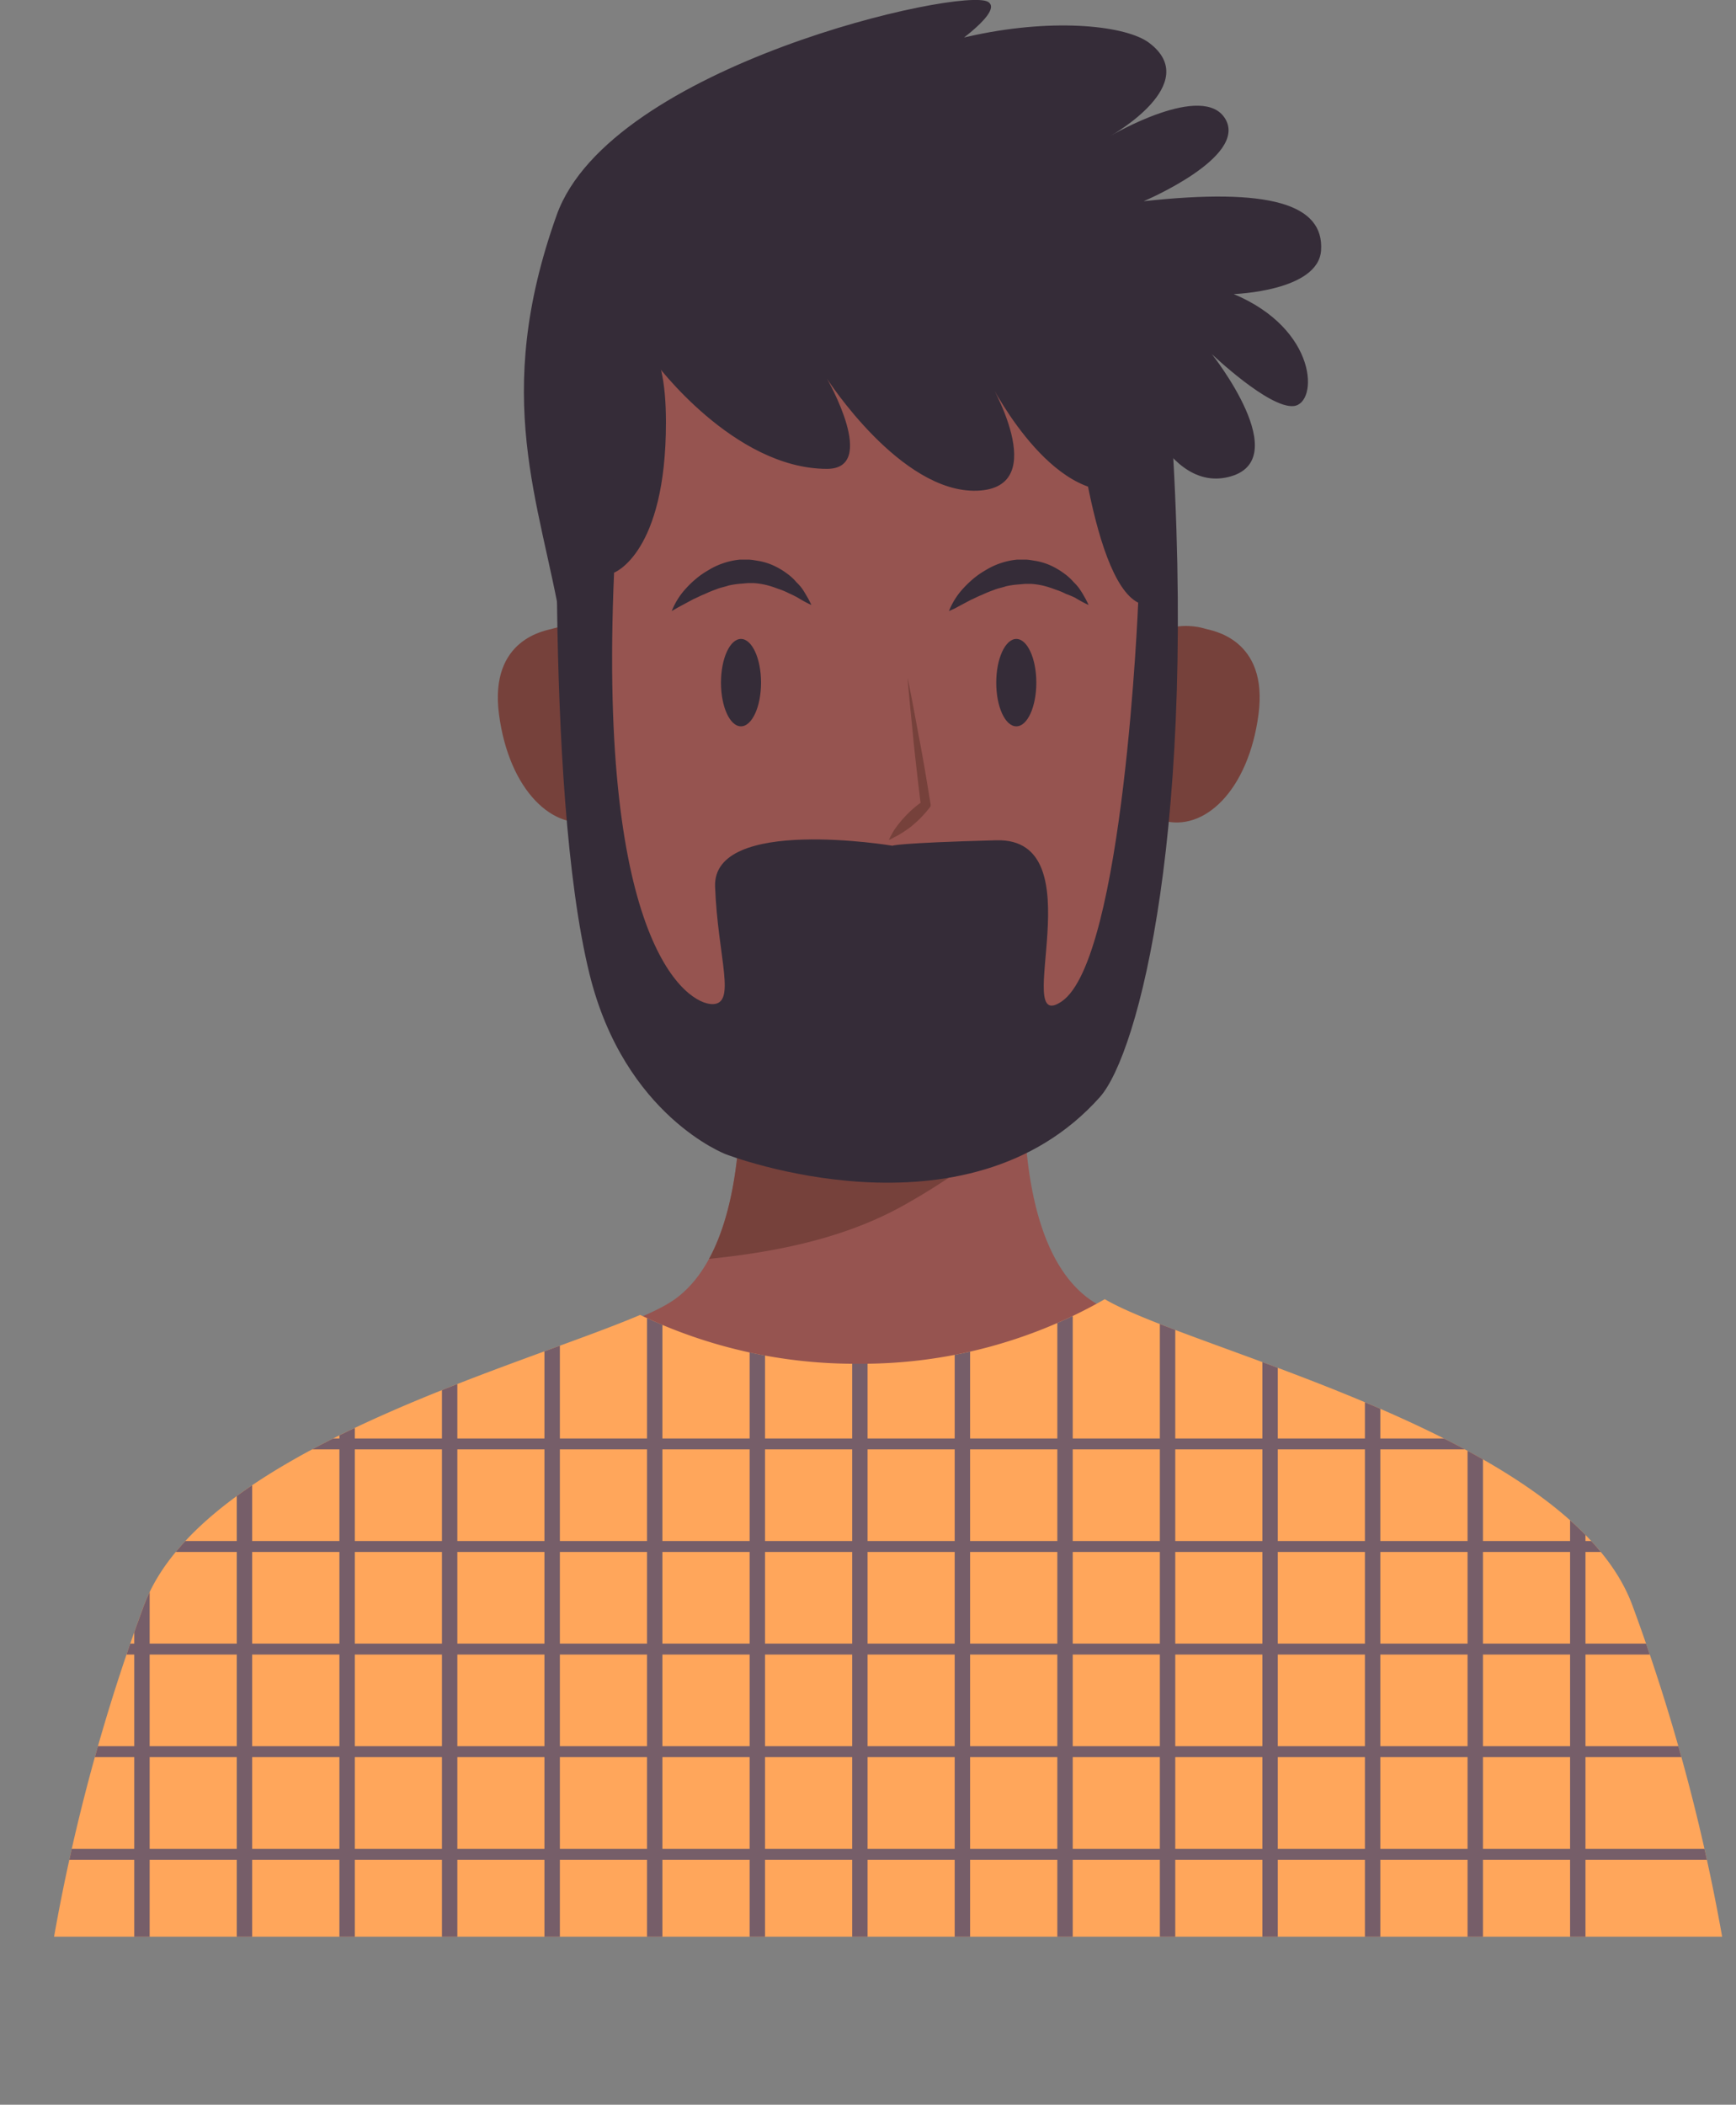 <svg id="OBJECTS" xmlns="http://www.w3.org/2000/svg" xmlns:xlink="http://www.w3.org/1999/xlink" viewBox="0 0 158.99 192.67"><rect x="0" y="0" width="158.99" height="192.67" fill="#808080" stroke="none"/><defs><style>.cls-1,.cls-6,.cls-7{fill:none;}.cls-2{fill:#965450;}.cls-3{fill:#76413b;}.cls-4{fill:#ffa65b;}.cls-5{clip-path:url(#clip-path);}.cls-6,.cls-7{stroke:#765e69;stroke-miterlimit:10;}.cls-6{stroke-width:1.41px;}.cls-8{fill:#352c38;}.cls-9{fill:#fff;}</style><clipPath id="clip-path" transform="translate(-379.37 -55.63)"><path class="cls-1" d="M528.86,202.56c-5.79-15.56-40.24-23.27-48.31-28A44.82,44.82,0,0,1,458,180.47,45.48,45.48,0,0,1,438,176c-11.31,4.82-40.19,12.47-45.45,26.6a175.77,175.77,0,0,0-8.23,30.32H537.09A175.77,175.77,0,0,0,528.86,202.56Z"/></clipPath></defs><title>person3</title><path class="cls-2" d="M527.8,202.78c-5.94-16-42.31-23.61-48.68-28.24-8.18-5.95-5.57-25.64-5.57-25.64l-13.38.35-13.38-.35s2.6,19.69-5.58,25.64c-6.36,4.63-42.73,12.26-48.68,28.24a174,174,0,0,0-8.17,30.1H536A174.64,174.64,0,0,0,527.8,202.78Z" transform="translate(-379.37 -55.63)"/><path class="cls-3" d="M444.31,170.87c6.26-.64,12.56-1.91,18-5a61.64,61.64,0,0,0,10.88-7.8,60,60,0,0,1,.35-9.21l-13.38.35-13.38-.35S448.64,162.91,444.31,170.87Z" transform="translate(-379.37 -55.63)"/><path class="cls-4" d="M528.86,202.56c-5.79-15.56-40.24-23.27-48.31-28A44.82,44.82,0,0,1,458,180.47,45.48,45.48,0,0,1,438,176c-11.31,4.82-40.19,12.47-45.45,26.6a175.77,175.77,0,0,0-8.23,30.32H537.09A175.77,175.77,0,0,0,528.86,202.56Z" transform="translate(-379.37 -55.63)"/><g class="cls-5"><line class="cls-6" x1="135.11" y1="120.17" x2="135.11" y2="192.67"/><line class="cls-6" x1="125.71" y1="120.17" x2="125.71" y2="192.67"/><line class="cls-6" x1="116.32" y1="120.17" x2="116.32" y2="192.67"/><line class="cls-6" x1="106.93" y1="120.17" x2="106.93" y2="192.67"/><line class="cls-6" x1="97.54" y1="120.17" x2="97.54" y2="192.67"/><line class="cls-6" x1="88.14" y1="120.17" x2="88.14" y2="192.67"/><line class="cls-6" x1="78.75" y1="120.17" x2="78.75" y2="192.67"/><line class="cls-6" x1="69.36" y1="120.17" x2="69.36" y2="192.67"/><line class="cls-6" x1="59.96" y1="120.17" x2="59.96" y2="192.67"/><line class="cls-6" x1="50.57" y1="120.17" x2="50.57" y2="192.67"/><line class="cls-6" x1="41.18" y1="120.17" x2="41.18" y2="192.67"/><line class="cls-6" x1="31.79" y1="120.17" x2="31.79" y2="192.67"/><line class="cls-6" x1="22.39" y1="120.17" x2="22.39" y2="192.67"/><line class="cls-6" x1="13" y1="120.17" x2="13" y2="192.67"/><line class="cls-6" x1="144.5" y1="120.17" x2="144.5" y2="192.67"/><line class="cls-7" y1="141.57" x2="158.99" y2="141.57"/><line class="cls-7" y1="150.96" x2="158.99" y2="150.96"/><line class="cls-7" y1="160.35" x2="158.99" y2="160.35"/><line class="cls-7" y1="169.75" x2="158.99" y2="169.75"/><line class="cls-7" y1="132.18" x2="158.99" y2="132.18"/></g><path class="cls-3" d="M437.7,118.19c-2.16-6.7-7.27-5.15-7.75-5s-5.8.85-4.88,7.83,5,10.83,8.82,9.71C437.82,130.12,439.88,124.93,437.7,118.19Z" transform="translate(-379.37 -55.63)"/><path class="cls-3" d="M482,118.19c2.16-6.7,7.28-5.15,7.76-5s5.79.85,4.87,7.83-5,10.83-8.81,9.71C481.84,130.12,479.79,124.93,482,118.19Z" transform="translate(-379.37 -55.63)"/><path class="cls-2" d="M486.42,107.65c-2.68-29.39-25-27.75-27.12-27.52-2.11-.23-24.45-1.87-27.13,27.52-2.69,29.56,10.47,48.87,27.13,47.8C476,156.52,489.12,137.21,486.42,107.65Z" transform="translate(-379.37 -55.63)"/><path class="cls-3" d="M460.78,132.52a4.73,4.73,0,0,1,.28-.55,3.64,3.64,0,0,1,.31-.51,9.6,9.6,0,0,1,.74-.92,10.57,10.57,0,0,1,.82-.82,9.11,9.11,0,0,1,.92-.72l-.14.38q-.36-2.91-.67-5.84c-.18-2-.4-3.9-.55-5.86.41,1.92.74,3.85,1.11,5.78s.68,3.86,1,5.8l0,.18-.16.21a10.63,10.63,0,0,1-.77.87c-.27.28-.57.53-.86.78a11,11,0,0,1-1,.68c-.17.1-.34.2-.53.29A4.75,4.75,0,0,1,460.78,132.52Z" transform="translate(-379.37 -55.63)"/><path class="cls-8" d="M445.4,118.12c0,2.22.82,4,1.83,4s1.84-1.79,1.84-4-.83-4-1.84-4S445.4,115.91,445.4,118.12Z" transform="translate(-379.37 -55.63)"/><path class="cls-8" d="M470.61,118.12c0,2.22.82,4,1.84,4s1.83-1.79,1.83-4-.82-4-1.83-4S470.61,115.91,470.61,118.12Z" transform="translate(-379.37 -55.63)"/><path class="cls-8" d="M440.89,111.57a6.61,6.61,0,0,1,1.31-2.08,8.77,8.77,0,0,1,.87-.84,7.42,7.42,0,0,1,1.12-.79,6.79,6.79,0,0,1,2.93-1l.8,0c.27,0,.54.06.81.1a5.63,5.63,0,0,1,1.48.44,6.88,6.88,0,0,1,1.22.72,4.84,4.84,0,0,1,.9.83,3.77,3.77,0,0,1,.65.79c.16.25.29.49.4.67.2.38.3.6.3.6s-.24-.1-.61-.3c-.18-.1-.4-.22-.64-.37a9.2,9.2,0,0,0-.83-.41,6.45,6.45,0,0,0-1-.41,8.75,8.75,0,0,0-1.06-.34,6.88,6.88,0,0,0-1.12-.17l-.57,0-.59.05a7.73,7.73,0,0,0-1.16.17c-.38.13-.77.19-1.14.35a11.4,11.4,0,0,0-1.07.44c-.35.13-.66.31-1,.45l-.82.44-.65.35Z" transform="translate(-379.37 -55.63)"/><path class="cls-8" d="M466.28,111.57a6.61,6.61,0,0,1,1.31-2.08,10,10,0,0,1,.87-.84,7.42,7.42,0,0,1,1.12-.79,6.79,6.79,0,0,1,2.93-1c.27,0,.54,0,.81,0s.53.06.8.1a5.63,5.63,0,0,1,1.48.44,6.88,6.88,0,0,1,1.22.72,5.26,5.26,0,0,1,.91.83,4,4,0,0,1,.64.79c.17.25.29.49.4.67.2.38.3.6.3.6s-.24-.1-.61-.3c-.18-.1-.4-.22-.64-.37A9.2,9.2,0,0,0,477,110a6.45,6.45,0,0,0-1-.41,8.75,8.75,0,0,0-1.06-.34,6.88,6.88,0,0,0-1.12-.17l-.57,0-.58.05a7.67,7.67,0,0,0-1.17.17c-.38.13-.77.19-1.14.35a11.4,11.4,0,0,0-1.07.44c-.35.13-.66.31-1,.45l-.83.44-.65.35Z" transform="translate(-379.37 -55.63)"/><path class="cls-9" d="M448.11,136.8l24.76-.24S462.11,146.55,448.11,136.8Z" transform="translate(-379.37 -55.63)"/><path class="cls-8" d="M430.61,90.8s-1.5,36.75,2.75,54c3.2,13,12.5,16.5,12.5,16.5s22,8.5,34.25-5.25c3.53-4,9-24.75,6.5-62l-9-3.75s1.5,18.25,6,20.5c0,0-1.32,32.62-7,36.5-4.75,3.25,3.25-15-6-14.75s-9.5.5-9.5.5-16.5-2.75-16.25,3.75,2,10.75-.25,10.75-10.5-5.25-9-39.5c0,0,4.75-1.75,4.75-13.75C440.36,78.52,430.61,90.8,430.61,90.8Z" transform="translate(-379.37 -55.63)"/><path class="cls-8" d="M439.36,88.8s7.19,9.75,15.75,9.75c4.75,0,0-8.25,0-8.25s6.75,10.5,13.75,10.25,1-10.25,1-10.25,5.25,10.75,11.75,10.25,1-11,1-11,3,11.25,9.25,9.75-1.5-11.25-1.5-11.25,5.25,5,7.5,4.75,2.25-7-5.5-10.25c0,0,7.75-.25,8-4,.28-4.25-4.75-5.75-16.25-4.5,0,0,9.5-4,7.5-7.5s-10.5,1.5-10.5,1.5,8.5-4.75,3.5-8.5c-4.1-3.08-25.5-3-38.5,12.5,0,0,27-14.25,23.75-16.25-2.3-1.41-34.59,5.81-39.5,19.5-6,16.75-1.5,26.25.44,37.66Z" transform="translate(-379.37 -55.63)"/></svg>